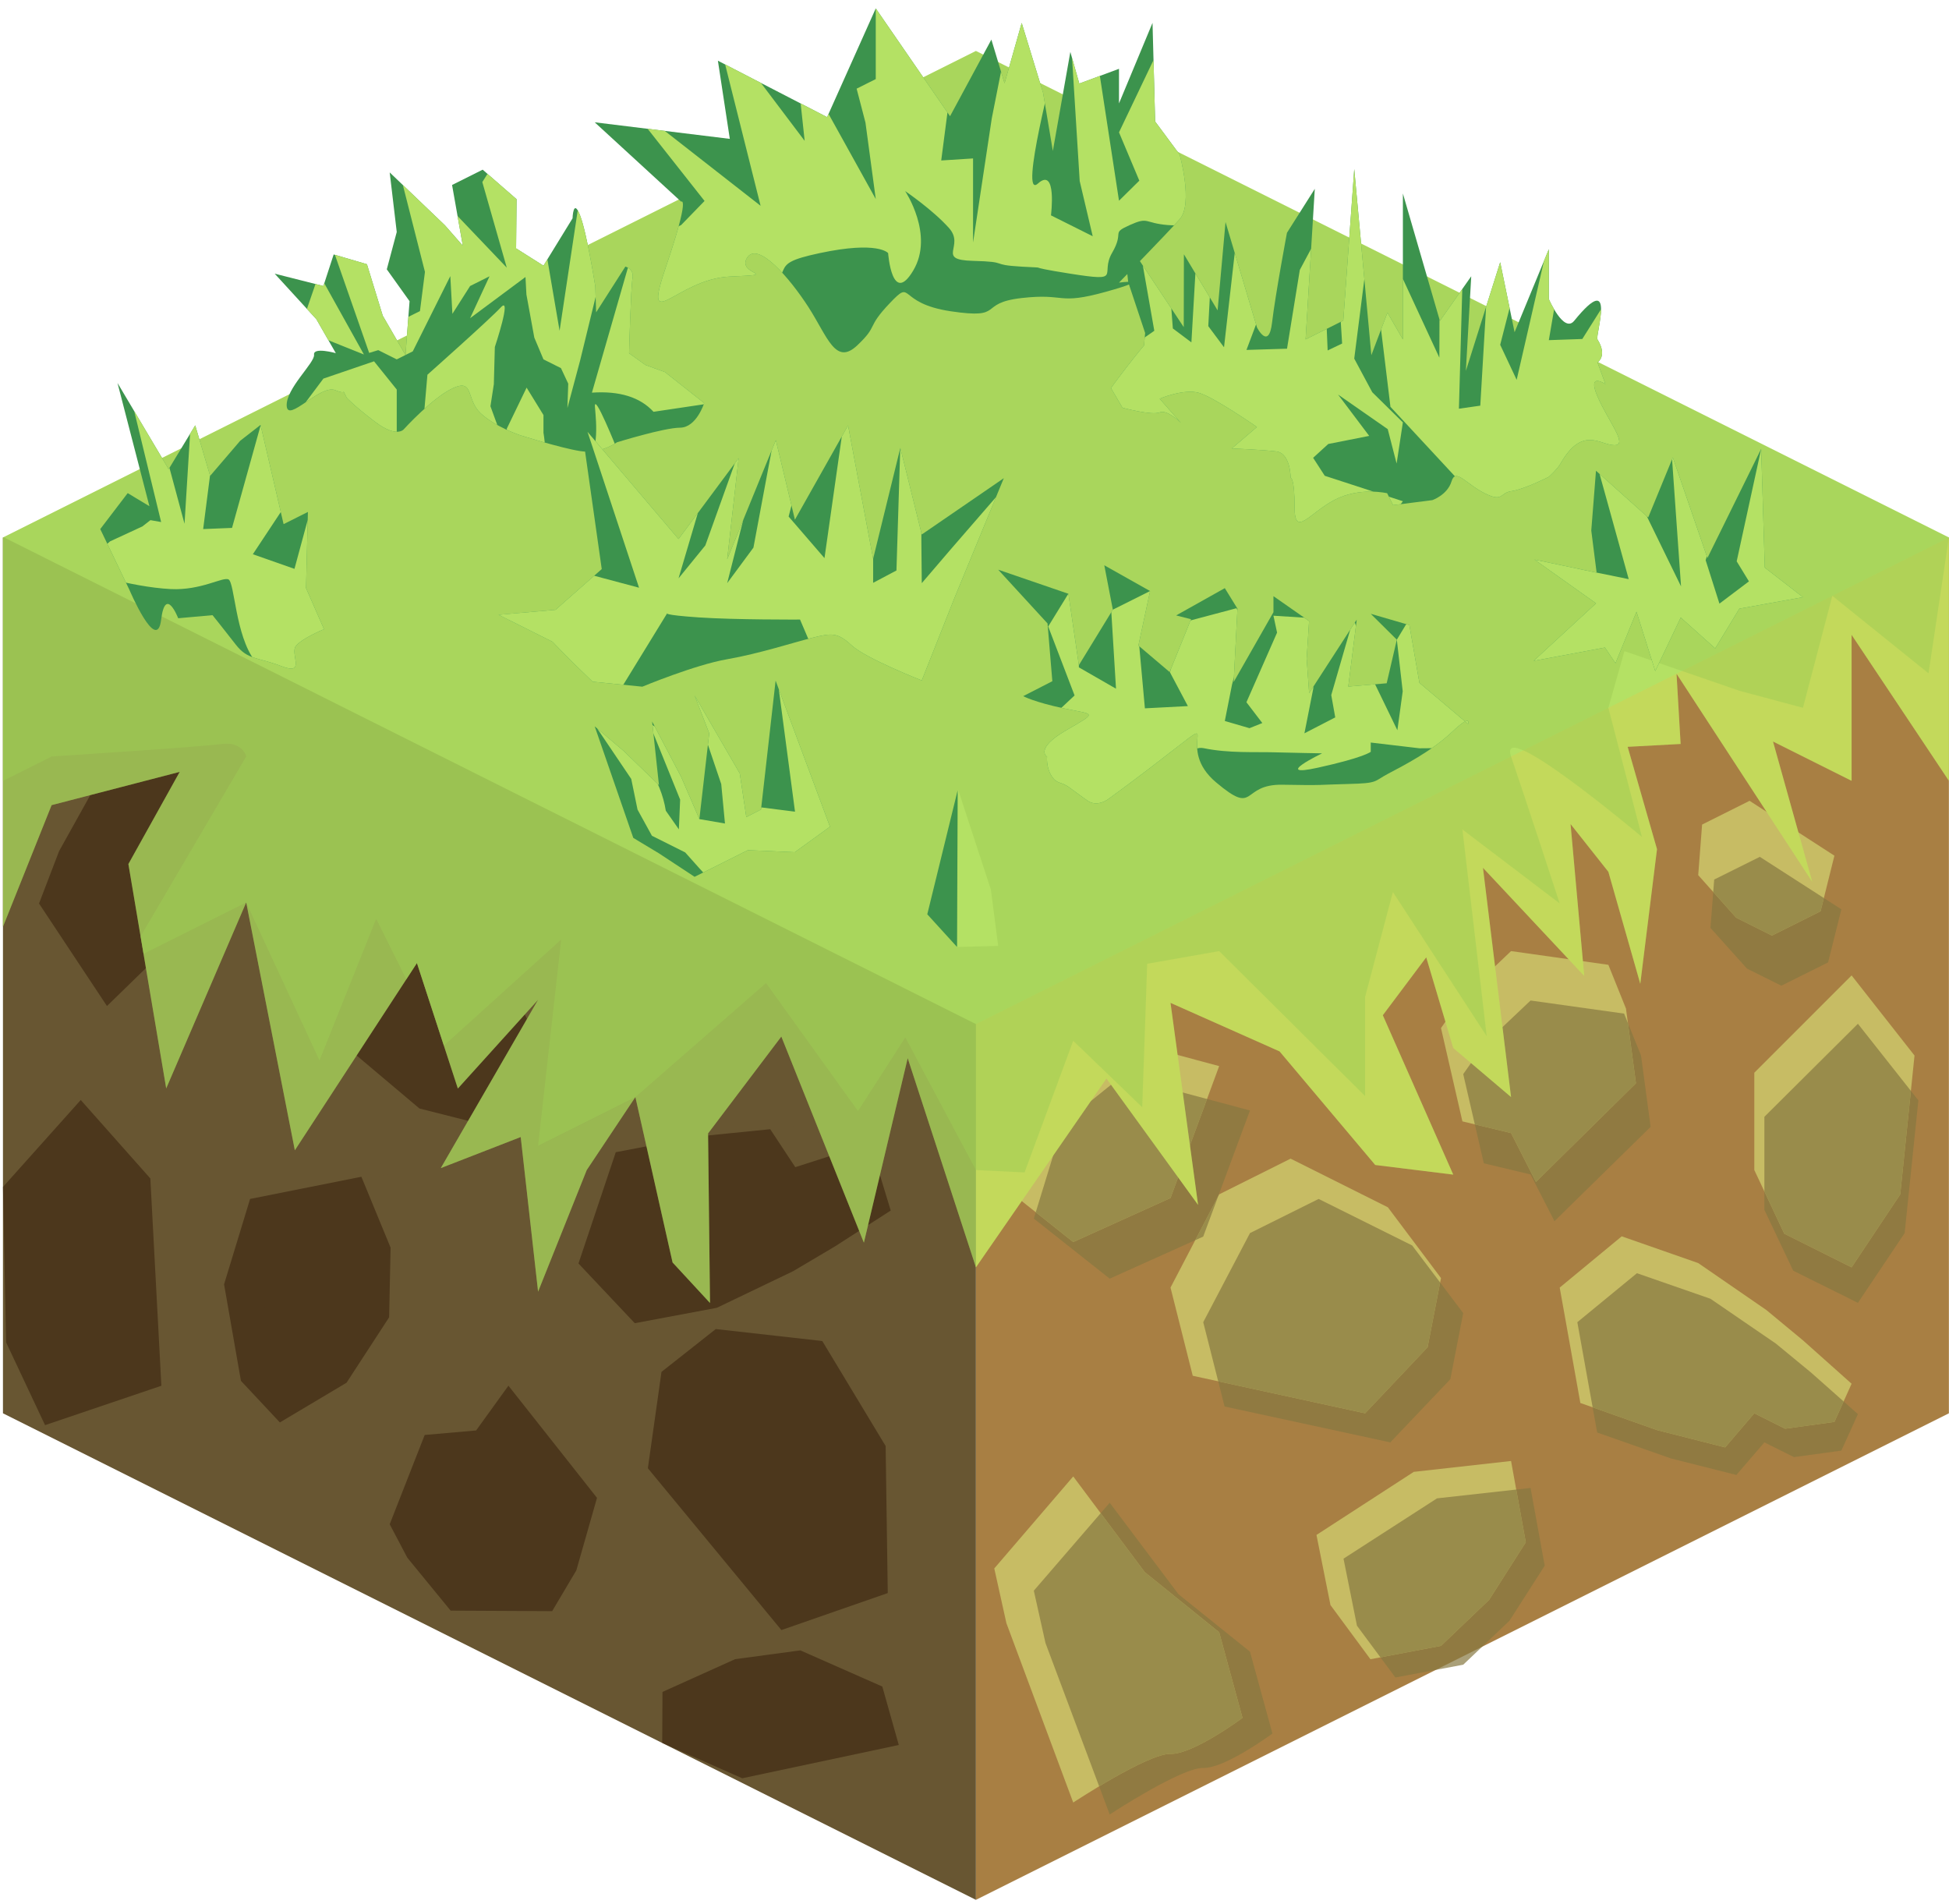 <?xml version="1.0" encoding="UTF-8" standalone="no"?><!DOCTYPE svg PUBLIC "-//W3C//DTD SVG 1.1//EN" "http://www.w3.org/Graphics/SVG/1.1/DTD/svg11.dtd"><svg width="100%" height="100%" viewBox="0 0 215 210" version="1.1" xmlns="http://www.w3.org/2000/svg" xmlns:xlink="http://www.w3.org/1999/xlink" xml:space="preserve" xmlns:serif="http://www.serif.com/" style="fill-rule:evenodd;clip-rule:evenodd;stroke-linejoin:round;stroke-miterlimit:1.414;"><g id="Grass_Block04"><g id="Grass_Block02"><g><path d="M214.989,59.29l0,96.598l-107.332,53.666l0,-96.598l107.332,-53.666Z" style="fill:#a87f43;"/><path d="M122.415,165.752l-8.372,9.701l1.286,5.77l7.086,18.915c0,0 7.927,-5.204 10.317,-5.131c2.389,0.073 7.634,-3.796 7.634,-3.796l-2.476,-9.029l-7.889,-6.338l-7.586,-10.092Zm46.426,-1.629l-10.317,1.146l-10.317,6.652l1.484,7.395l4.238,5.711l7.483,-1.409l5.101,-4.849l3.89,-6.072l-1.562,-8.574Zm11.734,-23.688l-6.575,5.403l2.189,12.168l8.128,2.858l7.227,1.825l3.09,-3.594l3.27,1.626l5.224,-0.719l1.823,-4.026l-5.159,-4.576l-3.885,-3.199l-7.221,-4.947l-8.111,-2.819Zm-35.113,-8.192l-7.572,3.766l-5.158,9.829l2.356,9.299l18.278,3.958l6.625,-6.966l1.421,-7.296l-5.633,-7.459l-10.317,-5.131Zm59.489,-19.321l6.671,8.448l-1.513,14.639l-5.158,7.695l-7.137,-3.549l-3.18,-6.711l0,-10.261l10.317,-10.261Zm-90.908,21.489l3.213,-10.479l6.475,-5.225l14.159,3.777l-5.158,13.912l-10.317,4.64l-8.372,-6.625Zm49.64,-19.169l5.158,-4.885l10.317,1.445l1.869,4.615l1.058,7.876l-10.606,10.404l-2.638,-5.153l-5.158,-1.231l-2.271,-9.838l2.271,-3.233Zm30.449,-20.732l8.996,5.787l-1.467,5.859l-5.158,2.566l-3.79,-1.885l-4.027,-4.489l0.412,-5.335l5.034,-2.503Z" style="fill:#877841;fill-opacity:0.7;"/><path d="M204.255,107.589l6.941,8.837l-1.574,15.313l-5.367,8.05l-7.424,-3.713l-3.309,-7.02l0,-10.734l10.733,-10.733" style="fill:#c7bc64;"/><clipPath id="_clip1"><path d="M204.255,107.589l6.941,8.837l-1.574,15.313l-5.367,8.05l-7.424,-3.713l-3.309,-7.02l0,-10.734l10.733,-10.733"/></clipPath><g clip-path="url(#_clip1)"><path d="M122.415,165.752l-8.372,9.701l1.286,5.77l7.086,18.915c0,0 7.927,-5.204 10.317,-5.131c2.389,0.073 7.634,-3.796 7.634,-3.796l-2.476,-9.029l-7.889,-6.338l-7.586,-10.092Zm46.426,-1.629l-10.317,1.146l-10.317,6.652l1.484,7.395l4.238,5.711l7.483,-1.409l5.101,-4.849l3.89,-6.072l-1.562,-8.574Zm11.734,-23.688l-6.575,5.403l2.189,12.168l8.128,2.858l7.227,1.825l3.09,-3.594l3.27,1.626l5.224,-0.719l1.823,-4.026l-5.159,-4.576l-3.885,-3.199l-7.221,-4.947l-8.111,-2.819Zm-35.113,-8.192l-7.572,3.766l-5.158,9.829l2.356,9.299l18.278,3.958l6.625,-6.966l1.421,-7.296l-5.633,-7.459l-10.317,-5.131Zm59.489,-19.321l6.671,8.448l-1.513,14.639l-5.158,7.695l-7.137,-3.549l-3.18,-6.711l0,-10.261l10.317,-10.261Zm-90.908,21.489l3.213,-10.479l6.475,-5.225l14.159,3.777l-5.158,13.912l-10.317,4.64l-8.372,-6.625Zm49.64,-19.169l5.158,-4.885l10.317,1.445l1.869,4.615l1.058,7.876l-10.606,10.404l-2.638,-5.153l-5.158,-1.231l-2.271,-9.838l2.271,-3.233Zm30.449,-20.732l8.996,5.787l-1.467,5.859l-5.158,2.566l-3.79,-1.885l-4.027,-4.489l0.412,-5.335l5.034,-2.503Z" style="fill:#877841;fill-opacity:0.7;"/></g><path d="M193,88.329l9.359,6.053l-1.526,6.13l-5.366,2.683l-3.943,-1.971l-4.189,-4.696l0.429,-5.581l5.236,-2.618Z" style="fill:#c7bc64;"/><clipPath id="_clip2"><path d="M193,88.329l9.359,6.053l-1.526,6.13l-5.366,2.683l-3.943,-1.971l-4.189,-4.696l0.429,-5.581l5.236,-2.618Z"/></clipPath><g clip-path="url(#_clip2)"><path d="M122.415,165.752l-8.372,9.701l1.286,5.77l7.086,18.915c0,0 7.927,-5.204 10.317,-5.131c2.389,0.073 7.634,-3.796 7.634,-3.796l-2.476,-9.029l-7.889,-6.338l-7.586,-10.092Zm46.426,-1.629l-10.317,1.146l-10.317,6.652l1.484,7.395l4.238,5.711l7.483,-1.409l5.101,-4.849l3.89,-6.072l-1.562,-8.574Zm11.734,-23.688l-6.575,5.403l2.189,12.168l8.128,2.858l7.227,1.825l3.09,-3.594l3.27,1.626l5.224,-0.719l1.823,-4.026l-5.159,-4.576l-3.885,-3.199l-7.221,-4.947l-8.111,-2.819Zm-35.113,-8.192l-7.572,3.766l-5.158,9.829l2.356,9.299l18.278,3.958l6.625,-6.966l1.421,-7.296l-5.633,-7.459l-10.317,-5.131Zm59.489,-19.321l6.671,8.448l-1.513,14.639l-5.158,7.695l-7.137,-3.549l-3.18,-6.711l0,-10.261l10.317,-10.261Zm-90.908,21.489l3.213,-10.479l6.475,-5.225l14.159,3.777l-5.158,13.912l-10.317,4.64l-8.372,-6.625Zm49.64,-19.169l5.158,-4.885l10.317,1.445l1.869,4.615l1.058,7.876l-10.606,10.404l-2.638,-5.153l-5.158,-1.231l-2.271,-9.838l2.271,-3.233Zm30.449,-20.732l8.996,5.787l-1.467,5.859l-5.158,2.566l-3.79,-1.885l-4.027,-4.489l0.412,-5.335l5.034,-2.503Z" style="fill:#877841;fill-opacity:0.7;"/></g><path d="M161.323,110.016l5.366,-5.11l10.734,1.512l1.944,4.827l1.101,8.238l-11.034,10.884l-2.745,-5.39l-5.366,-1.288l-2.362,-10.291l2.362,-3.382" style="fill:#c7bc64;"/><clipPath id="_clip3"><path d="M161.323,110.016l5.366,-5.11l10.734,1.512l1.944,4.827l1.101,8.238l-11.034,10.884l-2.745,-5.39l-5.366,-1.288l-2.362,-10.291l2.362,-3.382"/></clipPath><g clip-path="url(#_clip3)"><path d="M122.415,165.752l-8.372,9.701l1.286,5.77l7.086,18.915c0,0 7.927,-5.204 10.317,-5.131c2.389,0.073 7.634,-3.796 7.634,-3.796l-2.476,-9.029l-7.889,-6.338l-7.586,-10.092Zm46.426,-1.629l-10.317,1.146l-10.317,6.652l1.484,7.395l4.238,5.711l7.483,-1.409l5.101,-4.849l3.89,-6.072l-1.562,-8.574Zm11.734,-23.688l-6.575,5.403l2.189,12.168l8.128,2.858l7.227,1.825l3.09,-3.594l3.27,1.626l5.224,-0.719l1.823,-4.026l-5.159,-4.576l-3.885,-3.199l-7.221,-4.947l-8.111,-2.819Zm-35.113,-8.192l-7.572,3.766l-5.158,9.829l2.356,9.299l18.278,3.958l6.625,-6.966l1.421,-7.296l-5.633,-7.459l-10.317,-5.131Zm59.489,-19.321l6.671,8.448l-1.513,14.639l-5.158,7.695l-7.137,-3.549l-3.18,-6.711l0,-10.261l10.317,-10.261Zm-90.908,21.489l3.213,-10.479l6.475,-5.225l14.159,3.777l-5.158,13.912l-10.317,4.64l-8.372,-6.625Zm49.64,-19.169l5.158,-4.885l10.317,1.445l1.869,4.615l1.058,7.876l-10.606,10.404l-2.638,-5.153l-5.158,-1.231l-2.271,-9.838l2.271,-3.233Zm30.449,-20.732l8.996,5.787l-1.467,5.859l-5.158,2.566l-3.79,-1.885l-4.027,-4.489l0.412,-5.335l5.034,-2.503Z" style="fill:#877841;fill-opacity:0.7;"/></g><path d="M178.896,136.368l-6.84,5.653l2.278,12.728l8.455,2.99l7.519,1.909l3.214,-3.76l3.402,1.701l5.435,-0.752l1.896,-4.211l-5.366,-4.787l-4.042,-3.346l-7.512,-5.176l-8.439,-2.949Z" style="fill:#c7bc64;"/><clipPath id="_clip4"><path d="M178.896,136.368l-6.84,5.653l2.278,12.728l8.455,2.99l7.519,1.909l3.214,-3.76l3.402,1.701l5.435,-0.752l1.896,-4.211l-5.366,-4.787l-4.042,-3.346l-7.512,-5.176l-8.439,-2.949Z"/></clipPath><g clip-path="url(#_clip4)"><path d="M122.415,165.752l-8.372,9.701l1.286,5.77l7.086,18.915c0,0 7.927,-5.204 10.317,-5.131c2.389,0.073 7.634,-3.796 7.634,-3.796l-2.476,-9.029l-7.889,-6.338l-7.586,-10.092Zm46.426,-1.629l-10.317,1.146l-10.317,6.652l1.484,7.395l4.238,5.711l7.483,-1.409l5.101,-4.849l3.89,-6.072l-1.562,-8.574Zm11.734,-23.688l-6.575,5.403l2.189,12.168l8.128,2.858l7.227,1.825l3.09,-3.594l3.27,1.626l5.224,-0.719l1.823,-4.026l-5.159,-4.576l-3.885,-3.199l-7.221,-4.947l-8.111,-2.819Zm-35.113,-8.192l-7.572,3.766l-5.158,9.829l2.356,9.299l18.278,3.958l6.625,-6.966l1.421,-7.296l-5.633,-7.459l-10.317,-5.131Zm59.489,-19.321l6.671,8.448l-1.513,14.639l-5.158,7.695l-7.137,-3.549l-3.18,-6.711l0,-10.261l10.317,-10.261Zm-90.908,21.489l3.213,-10.479l6.475,-5.225l14.159,3.777l-5.158,13.912l-10.317,4.64l-8.372,-6.625Zm49.64,-19.169l5.158,-4.885l10.317,1.445l1.869,4.615l1.058,7.876l-10.606,10.404l-2.638,-5.153l-5.158,-1.231l-2.271,-9.838l2.271,-3.233Zm30.449,-20.732l8.996,5.787l-1.467,5.859l-5.158,2.566l-3.79,-1.885l-4.027,-4.489l0.412,-5.335l5.034,-2.503Z" style="fill:#877841;fill-opacity:0.7;"/></g><path d="M142.368,127.8l-7.878,3.939l-5.367,10.282l2.452,9.727l19.015,4.14l6.893,-7.286l1.478,-7.632l-5.86,-7.803l-10.733,-5.367Z" style="fill:#c7bc64;"/><clipPath id="_clip5"><path d="M142.368,127.8l-7.878,3.939l-5.367,10.282l2.452,9.727l19.015,4.14l6.893,-7.286l1.478,-7.632l-5.86,-7.803l-10.733,-5.367Z"/></clipPath><g clip-path="url(#_clip5)"><path d="M122.415,165.752l-8.372,9.701l1.286,5.77l7.086,18.915c0,0 7.927,-5.204 10.317,-5.131c2.389,0.073 7.634,-3.796 7.634,-3.796l-2.476,-9.029l-7.889,-6.338l-7.586,-10.092Zm46.426,-1.629l-10.317,1.146l-10.317,6.652l1.484,7.395l4.238,5.711l7.483,-1.409l5.101,-4.849l3.89,-6.072l-1.562,-8.574Zm11.734,-23.688l-6.575,5.403l2.189,12.168l8.128,2.858l7.227,1.825l3.09,-3.594l3.27,1.626l5.224,-0.719l1.823,-4.026l-5.159,-4.576l-3.885,-3.199l-7.221,-4.947l-8.111,-2.819Zm-35.113,-8.192l-7.572,3.766l-5.158,9.829l2.356,9.299l18.278,3.958l6.625,-6.966l1.421,-7.296l-5.633,-7.459l-10.317,-5.131Zm59.489,-19.321l6.671,8.448l-1.513,14.639l-5.158,7.695l-7.137,-3.549l-3.18,-6.711l0,-10.261l10.317,-10.261Zm-90.908,21.489l3.213,-10.479l6.475,-5.225l14.159,3.777l-5.158,13.912l-10.317,4.64l-8.372,-6.625Zm49.64,-19.169l5.158,-4.885l10.317,1.445l1.869,4.615l1.058,7.876l-10.606,10.404l-2.638,-5.153l-5.158,-1.231l-2.271,-9.838l2.271,-3.233Zm30.449,-20.732l8.996,5.787l-1.467,5.859l-5.158,2.566l-3.79,-1.885l-4.027,-4.489l0.412,-5.335l5.034,-2.503Z" style="fill:#877841;fill-opacity:0.7;"/></g><path d="M118.39,162.852l-8.709,10.148l1.338,6.035l7.371,19.786c0,0 8.248,-5.443 10.733,-5.367c2.486,0.077 7.943,-3.971 7.943,-3.971l-2.576,-9.445l-8.207,-6.629l-7.893,-10.557Z" style="fill:#c7bc64;"/><clipPath id="_clip6"><path d="M118.39,162.852l-8.709,10.148l1.338,6.035l7.371,19.786c0,0 8.248,-5.443 10.733,-5.367c2.486,0.077 7.943,-3.971 7.943,-3.971l-2.576,-9.445l-8.207,-6.629l-7.893,-10.557Z"/></clipPath><g clip-path="url(#_clip6)"><path d="M122.415,165.752l-8.372,9.701l1.286,5.77l7.086,18.915c0,0 7.927,-5.204 10.317,-5.131c2.389,0.073 7.634,-3.796 7.634,-3.796l-2.476,-9.029l-7.889,-6.338l-7.586,-10.092Zm46.426,-1.629l-10.317,1.146l-10.317,6.652l1.484,7.395l4.238,5.711l7.483,-1.409l5.101,-4.849l3.89,-6.072l-1.562,-8.574Zm11.734,-23.688l-6.575,5.403l2.189,12.168l8.128,2.858l7.227,1.825l3.09,-3.594l3.27,1.626l5.224,-0.719l1.823,-4.026l-5.159,-4.576l-3.885,-3.199l-7.221,-4.947l-8.111,-2.819Zm-35.113,-8.192l-7.572,3.766l-5.158,9.829l2.356,9.299l18.278,3.958l6.625,-6.966l1.421,-7.296l-5.633,-7.459l-10.317,-5.131Zm59.489,-19.321l6.671,8.448l-1.513,14.639l-5.158,7.695l-7.137,-3.549l-3.18,-6.711l0,-10.261l10.317,-10.261Zm-90.908,21.489l3.213,-10.479l6.475,-5.225l14.159,3.777l-5.158,13.912l-10.317,4.64l-8.372,-6.625Zm49.64,-19.169l5.158,-4.885l10.317,1.445l1.869,4.615l1.058,7.876l-10.606,10.404l-2.638,-5.153l-5.158,-1.231l-2.271,-9.838l2.271,-3.233Zm30.449,-20.732l8.996,5.787l-1.467,5.859l-5.158,2.566l-3.79,-1.885l-4.027,-4.489l0.412,-5.335l5.034,-2.503Z" style="fill:#877841;fill-opacity:0.7;"/></g><path d="M166.689,161.148l-10.733,1.199l-10.733,6.958l1.544,7.735l4.409,5.974l7.785,-1.474l5.307,-5.071l4.046,-6.352l-1.625,-8.969" style="fill:#c7bc64;"/><clipPath id="_clip7"><path d="M166.689,161.148l-10.733,1.199l-10.733,6.958l1.544,7.735l4.409,5.974l7.785,-1.474l5.307,-5.071l4.046,-6.352l-1.625,-8.969"/></clipPath><g clip-path="url(#_clip7)"><path d="M122.415,165.752l-8.372,9.701l1.286,5.77l7.086,18.915c0,0 7.927,-5.204 10.317,-5.131c2.389,0.073 7.634,-3.796 7.634,-3.796l-2.476,-9.029l-7.889,-6.338l-7.586,-10.092Zm46.426,-1.629l-10.317,1.146l-10.317,6.652l1.484,7.395l4.238,5.711l7.483,-1.409l5.101,-4.849l3.89,-6.072l-1.562,-8.574Zm11.734,-23.688l-6.575,5.403l2.189,12.168l8.128,2.858l7.227,1.825l3.09,-3.594l3.27,1.626l5.224,-0.719l1.823,-4.026l-5.159,-4.576l-3.885,-3.199l-7.221,-4.947l-8.111,-2.819Zm-35.113,-8.192l-7.572,3.766l-5.158,9.829l2.356,9.299l18.278,3.958l6.625,-6.966l1.421,-7.296l-5.633,-7.459l-10.317,-5.131Zm59.489,-19.321l6.671,8.448l-1.513,14.639l-5.158,7.695l-7.137,-3.549l-3.18,-6.711l0,-10.261l10.317,-10.261Zm-90.908,21.489l3.213,-10.479l6.475,-5.225l14.159,3.777l-5.158,13.912l-10.317,4.64l-8.372,-6.625Zm49.64,-19.169l5.158,-4.885l10.317,1.445l1.869,4.615l1.058,7.876l-10.606,10.404l-2.638,-5.153l-5.158,-1.231l-2.271,-9.838l2.271,-3.233Zm30.449,-20.732l8.996,5.787l-1.467,5.859l-5.158,2.566l-3.79,-1.885l-4.027,-4.489l0.412,-5.335l5.034,-2.503Z" style="fill:#877841;fill-opacity:0.7;"/></g><path d="M109.681,130.067l8.709,6.931l10.733,-4.854l5.367,-14.553l-14.73,-3.95l-6.736,5.465l-3.343,10.961" style="fill:#c7bc64;"/><clipPath id="_clip8"><path d="M109.681,130.067l8.709,6.931l10.733,-4.854l5.367,-14.553l-14.73,-3.95l-6.736,5.465l-3.343,10.961"/></clipPath><g clip-path="url(#_clip8)"><path d="M122.415,165.752l-8.372,9.701l1.286,5.77l7.086,18.915c0,0 7.927,-5.204 10.317,-5.131c2.389,0.073 7.634,-3.796 7.634,-3.796l-2.476,-9.029l-7.889,-6.338l-7.586,-10.092Zm46.426,-1.629l-10.317,1.146l-10.317,6.652l1.484,7.395l4.238,5.711l7.483,-1.409l5.101,-4.849l3.89,-6.072l-1.562,-8.574Zm11.734,-23.688l-6.575,5.403l2.189,12.168l8.128,2.858l7.227,1.825l3.09,-3.594l3.27,1.626l5.224,-0.719l1.823,-4.026l-5.159,-4.576l-3.885,-3.199l-7.221,-4.947l-8.111,-2.819Zm-35.113,-8.192l-7.572,3.766l-5.158,9.829l2.356,9.299l18.278,3.958l6.625,-6.966l1.421,-7.296l-5.633,-7.459l-10.317,-5.131Zm59.489,-19.321l6.671,8.448l-1.513,14.639l-5.158,7.695l-7.137,-3.549l-3.18,-6.711l0,-10.261l10.317,-10.261Zm-90.908,21.489l3.213,-10.479l6.475,-5.225l14.159,3.777l-5.158,13.912l-10.317,4.64l-8.372,-6.625Zm49.64,-19.169l5.158,-4.885l10.317,1.445l1.869,4.615l1.058,7.876l-10.606,10.404l-2.638,-5.153l-5.158,-1.231l-2.271,-9.838l2.271,-3.233Zm30.449,-20.732l8.996,5.787l-1.467,5.859l-5.158,2.566l-3.79,-1.885l-4.027,-4.489l0.412,-5.335l5.034,-2.503Z" style="fill:#877841;fill-opacity:0.7;"/></g></g><path d="M0.326,59.29l107.331,53.666l0,96.598l-107.331,-53.666l0,-96.598" style="fill:#685632;"/><clipPath id="_clip9"><path d="M0.326,59.29l107.331,53.666l0,96.598l-107.331,-53.666l0,-96.598"/></clipPath><g clip-path="url(#_clip9)"><path d="M90.188,179.353l11.734,-4.08l-0.235,-16.221l-6.989,-11.581l-11.749,-1.32l-5.988,4.726l-1.503,10.627l14.73,17.849" style="fill:#685632;"/><path d="M85.866,195.701l17.273,-3.671l-1.819,-6.448l-9.043,-3.989l-7.196,0.973l-8.01,3.609l-0.029,5.633l8.824,3.893Z" style="fill:#685632;"/><path d="M48.924,171.373l4.778,5.837l11.198,0.057l2.666,-4.498l2.281,-7.998l-9.77,-12.374l-3.564,4.94l-5.673,0.498l-3.86,9.847l1.944,3.691" style="fill:#685632;"/><path d="M74.014,145.506l-6.21,-6.587l4.114,-12.274l9.074,-1.735l7.963,-0.802l2.764,4.188l3.72,-1.191l5.458,1.532l1.351,4.444l-6.164,3.963l-4.606,2.727l-8.414,4.037l-9.05,1.698Z" style="fill:#685632;"/><path d="M34.864,156.45l-4.295,-4.585l-1.861,-10.648l2.87,-9.417l12.278,-2.446l3.22,7.815l-0.159,7.686l-4.699,7.216l-7.354,4.379Z" style="fill:#685632;"/><path d="M15.79,110.522l-7.494,-11.309l2.215,-5.782l10.317,-18.523c0,0 7.68,6.583 10.235,6.868c2.555,0.284 7.573,5.082 7.573,5.082l-3.959,8.979l-9.33,5.375l-9.557,9.31Z" style="fill:#685632;"/><path d="M61.079,124.565l-10.818,-2.741l-10.012,-8.444l2.664,-7.436l5.35,-5.277l7.762,2.587l4.721,5.79l3.252,6.875l-2.919,8.646" style="fill:#685632;"/><path d="M4.316,130.479l8.581,-9.592l7.678,8.654l1.217,22.864l-12.832,4.344l-4.296,-9.129l-0.348,-17.141" style="fill:#685632;"/><path d="M81.876,196.144l17.273,-3.671l-1.819,-6.447l-9.043,-3.99l-7.196,0.973l-8.01,3.61l-0.029,5.632l8.824,3.893Zm4.322,-16.348l-14.73,-17.849l1.503,-10.627l5.988,-4.725l11.749,1.319l6.989,11.582l0.235,16.22l-11.734,4.08Zm-41.263,-7.979l-1.945,-3.691l3.86,-9.848l5.673,-0.498l3.564,-4.939l9.77,12.374l-2.281,7.998l-2.666,4.497l-11.198,-0.057l-4.777,-5.836Zm-44.609,-40.894l8.581,-9.593l7.678,8.655l1.217,22.864l-12.832,4.344l-4.296,-9.13l-0.348,-17.14Zm30.548,25.971l-4.295,-4.586l-1.861,-10.647l2.87,-9.418l12.278,-2.445l3.22,7.815l-0.159,7.685l-4.698,7.216l-7.355,4.38Zm39.15,-10.945l-6.21,-6.587l4.114,-12.273l9.074,-1.736l7.964,-0.801l2.763,4.187l3.72,-1.191l5.458,1.532l1.351,4.444l-6.164,3.963l-4.605,2.727l-8.415,4.037l-9.05,1.698Zm-12.935,-20.941l-10.818,-2.741l-10.012,-8.444l2.664,-7.435l5.35,-5.277l7.762,2.587l4.721,5.79l3.252,6.875l-2.919,8.645Zm-45.289,-14.042l-7.494,-11.309l2.215,-5.783l10.317,-18.523c0,0 7.68,6.584 10.235,6.868c2.555,0.284 7.573,5.082 7.573,5.082l-3.959,8.979l-9.33,5.376l-9.557,9.31Z" style="fill:#311807;fill-opacity:0.5;"/></g><path d="M214.989,59.29l0,26.833l-10.734,-16.1l0,16.1l-8.67,-4.335l4.333,15.49l-14.975,-22.965l0.451,7.746l-5.843,0.316l3.238,11.289l-1.845,14.848l-3.521,-12.352l-4.171,-5.268l1.51,16.756l-11.172,-11.926l3.099,25.284l-6.377,-5.412l-2.981,-10l-4.789,6.386l7.77,17.581l-8.606,-1.063l-10.553,-12.529l-12.03,-5.352l3.041,22.285l-10.106,-13.942l-14.401,20.829l-7.526,-23.07l-4.833,20.348l-9.107,-22.734l-8.081,10.682l0.214,18.707l-4.131,-4.471l-4.102,-18.245l-5.366,8.05l-5.367,13.416l-1.917,-17.058l-8.816,3.427l6.34,-10.967l4.393,-7.601l-8.851,9.792l-4.514,-13.843l-13.468,20.654l-5.366,-27.337l-8.824,20.512l-4.172,-24.747l5.66,-10.166l-14.13,3.668l-5.367,13.417l0,-42.933l107.331,-53.665l107.332,53.665Z" style="fill:#b4e164;"/><clipPath id="_clip10"><path d="M214.989,59.29l0,26.833l-10.734,-16.1l0,16.1l-8.67,-4.335l4.333,15.49l-14.975,-22.965l0.451,7.746l-5.843,0.316l3.238,11.289l-1.845,14.848l-3.521,-12.352l-4.171,-5.268l1.51,16.756l-11.172,-11.926l3.099,25.284l-6.377,-5.412l-2.981,-10l-4.789,6.386l7.77,17.581l-8.606,-1.063l-10.553,-12.529l-12.03,-5.352l3.041,22.285l-10.106,-13.942l-14.401,20.829l-7.526,-23.07l-4.833,20.348l-9.107,-22.734l-8.081,10.682l0.214,18.707l-4.131,-4.471l-4.102,-18.245l-5.366,8.05l-5.367,13.416l-1.917,-17.058l-8.816,3.427l6.34,-10.967l4.393,-7.601l-8.851,9.792l-4.514,-13.843l-13.468,20.654l-5.366,-27.337l-8.824,20.512l-4.172,-24.747l5.66,-10.166l-14.13,3.668l-5.367,13.417l0,-42.933l107.331,-53.665l107.332,53.665Z"/></clipPath><g clip-path="url(#_clip10)"><path d="M107.657,112.956l0,45.683l-72.924,-1.647l-34.407,-47.117l0,-50.656l107.331,53.737Z" style="fill:#311807;fill-opacity:0.2;"/><path d="M214.989,112.956l0,-53.666l-107.332,53.666l0,53.666l107.332,-53.666Z" style="fill:#febc3b;fill-opacity:0.2;"/><path d="M214.989,59.29l-2.247,14.977l-10.612,-8.547l-3.241,12.353l-6.985,-1.874l-12.71,-4.378l-1.771,6.252l3.708,14.246c0,0 -16.03,-13.515 -14.442,-8.879c1.589,4.636 5.367,16.209 5.367,16.209l-10.733,-8.159l2.682,22.807l-10.352,-15.909l-3.063,11.571l0,10.942l-16.1,-15.995l-7.94,1.397l-0.548,15.825l-7.612,-7.329l-5.366,14.519l-5.367,-0.262l-7.789,-14.628l-5.22,8.123l-10.143,-14.119l-14.414,12.574l-10.733,5.366l2.547,-22.739l-13.28,12.006l-7.128,-14.297l-6.253,15.621l-8.085,-17.424l-13.381,6.691l13.381,-22.79c0,0 -0.374,-1.702 -2.748,-1.374c-2.373,0.328 -18.718,1.374 -18.718,1.374l-5.367,2.683l-0.071,-26.868l107.331,-53.666l107.403,53.701Z" style="fill:#9ecc55;fill-opacity:0.5;"/></g></g><path d="M180.527,67.479l2.067,6.538l2.814,-5.901l3.8,3.402l2.664,-4.383l7.017,-1.265l-4.21,-3.262l-0.4,-13.092l-5.93,12.032l-3.814,-11.087l-2.718,6.618l-5.759,-5.156l-0.52,6.595l0.59,4.647l-6.859,-1.445l6.797,4.828l-6.883,6.345l7.86,-1.467l1.164,1.725l2.32,-5.672" style="fill:#3c934d;"/><clipPath id="_clip11"><path d="M180.527,67.479l2.067,6.538l2.814,-5.901l3.8,3.402l2.664,-4.383l7.017,-1.265l-4.21,-3.262l-0.4,-13.092l-5.93,12.032l-3.814,-11.087l-2.718,6.618l-5.759,-5.156l-0.52,6.595l0.59,4.647l-6.859,-1.445l6.797,4.828l-6.883,6.345l7.86,-1.467l1.164,1.725l2.32,-5.672"/></clipPath><g clip-path="url(#_clip11)"><path d="M194.279,49.516l-2.7,12.399l1.351,2.21l-3.254,2.456l-1.52,-4.789l2.061,-7.098l-4.549,-5.153l-1.333,-0.518l1.105,15.655l-3.789,-7.762l-1.429,-5.437l-3.99,0l3.437,12.401l-5.542,-1.131l-4.052,-5.412l-3.386,1.693l2.728,3.069l-0.375,14.207l8.381,-2.552l2.983,3.509l2.795,-1.901l0.959,-2.23l8.457,-1.138l7.506,-6.292l-4.308,-12.75l-1.536,-3.436" style="fill:#b4e164;"/></g><path d="M14.086,54.391l2.397,1.445l-3.522,-13.596l5.644,9.508l2.932,-4.832l1.644,5.573l3.316,-3.872l2.243,-1.748l2.543,10.943l2.683,-1.343l-0.206,8.401l1.981,4.53c0,0 -2.464,1.013 -3.112,1.868c-0.648,0.854 1.15,3.262 -1.558,2.221c-2.709,-1.042 -3.739,-0.682 -5.063,-2.391c-1.324,-1.71 -2.564,-3.245 -2.564,-3.245l-3.788,0.34c0,0 -1.408,-3.655 -1.882,0.168c-0.474,3.824 -3.505,-3.317 -3.505,-3.317l-3.21,-6.687l3.027,-3.966Z" style="fill:#3c934d;"/><clipPath id="_clip12"><path d="M14.086,54.391l2.397,1.445l-3.522,-13.596l5.644,9.508l2.932,-4.832l1.644,5.573l3.316,-3.872l2.243,-1.748l2.543,10.943l2.683,-1.343l-0.206,8.401l1.981,4.53c0,0 -2.464,1.013 -3.112,1.868c-0.648,0.854 1.15,3.262 -1.558,2.221c-2.709,-1.042 -3.739,-0.682 -5.063,-2.391c-1.324,-1.71 -2.564,-3.245 -2.564,-3.245l-3.788,0.34c0,0 -1.408,-3.655 -1.882,0.168c-0.474,3.824 -3.505,-3.317 -3.505,-3.317l-3.21,-6.687l3.027,-3.966Z"/></clipPath><g clip-path="url(#_clip12)"><path d="M34.799,54.192l-2.316,8.553l-4.591,-1.612l4.449,-6.72l-3.344,-8.383l-3.401,12.198l-3.185,0.129l0.768,-5.993l-2.003,-7.892l-0.821,13.299l-1.759,-6.524l-1.411,-3.662l-3.319,-6.104l3.909,16.1l-1.181,-0.208l-0.887,0.691l-3.573,1.652l-3.53,3.148c0,0 5.698,1.884 10.227,2.11c3.358,0.168 5.755,-1.38 6.378,-1.062c0.677,0.346 0.748,6.146 2.884,8.955c2.478,3.259 7.01,3.564 7.01,3.564l2.01,-9.805l-2.314,-12.434" style="fill:#b4e164;"/></g><path d="M75.141,22.245l-9.537,-8.755l14.903,1.827l-1.314,-8.621l12.047,6.223l5.367,-11.99l8.195,11.891l4.56,-8.453l1.453,4.822l1.891,-6.662l2.358,7.7l1.079,6.422l1.93,-10.924l0.988,3.491l4.379,-1.626l0,3.816l3.698,-8.885l0.289,10.878l2.705,3.65c0,0 1.505,5.408 0.02,7.1c-1.485,1.693 -6.712,7.022 -6.712,7.022c0,0 4.093,-0.531 -1.402,1c-5.495,1.531 -4.375,0.137 -9.332,0.701c-4.956,0.563 -1.726,2.365 -7.804,1.464c-6.078,-0.901 -4.079,-3.698 -6.744,-0.901c-2.664,2.798 -1.199,2.398 -3.597,4.663c-2.398,2.265 -3.271,-0.947 -5.366,-4.204c-2.094,-3.256 -5.636,-7.363 -6.796,-5.443c-1.16,1.92 4.038,1.787 -1.892,2.054c-5.929,0.266 -9.715,6.771 -7.023,-1.145c2.692,-7.915 1.657,-7.115 1.657,-7.115Z" style="fill:#3c934d;"/><clipPath id="_clip13"><path d="M75.141,22.245l-9.537,-8.755l14.903,1.827l-1.314,-8.621l12.047,6.223l5.367,-11.99l8.195,11.891l4.56,-8.453l1.453,4.822l1.891,-6.662l2.358,7.7l1.079,6.422l1.93,-10.924l0.988,3.491l4.379,-1.626l0,3.816l3.698,-8.885l0.289,10.878l2.705,3.65c0,0 1.505,5.408 0.02,7.1c-1.485,1.693 -6.712,7.022 -6.712,7.022c0,0 4.093,-0.531 -1.402,1c-5.495,1.531 -4.375,0.137 -9.332,0.701c-4.956,0.563 -1.726,2.365 -7.804,1.464c-6.078,-0.901 -4.079,-3.698 -6.744,-0.901c-2.664,2.798 -1.199,2.398 -3.597,4.663c-2.398,2.265 -3.271,-0.947 -5.366,-4.204c-2.094,-3.256 -5.636,-7.363 -6.796,-5.443c-1.16,1.92 4.038,1.787 -1.892,2.054c-5.929,0.266 -9.715,6.771 -7.023,-1.145c2.692,-7.915 1.657,-7.115 1.657,-7.115Z"/></clipPath><g clip-path="url(#_clip13)"><path d="M128.806,3.356l-5.366,11.242l2.242,5.329l-2.242,2.212l-2.447,-15.961l-2.92,-2.822l1.032,16.616l1.435,6.083l-4.605,-2.302c0,0 0.688,-5.425 -1.443,-3.507c-2.132,1.919 1.918,-13.535 1.918,-13.535l-4.648,-5.566l-2.357,11.912l-2.065,13.691l0,-9.273l-3.512,0.224l1.752,-13.463l-8.973,-6.247l0,10.733l-2.111,1.056l0.976,3.744l1.135,8.43l-8.867,-15.987l1.024,9.569l-6.508,-8.62l-2.643,-1.322l4.29,17.106l-15.02,-11.738l8.839,11.205l-2.581,2.657c0,0 -9.036,4.164 -6.692,5.976c2.345,1.811 -1.091,6.232 -1.091,6.232c0,0 5.201,-1.087 7.783,-1.475c2.581,-0.388 1.801,2.877 7.68,-1.526c5.878,-4.404 1.085,-4.719 7.585,-6.107c6.5,-1.388 7.566,-0.002 7.566,-0.002c0,0 0.426,5.862 2.771,1.918c2.345,-3.943 -0.895,-8.762 -0.895,-8.762c0,0 3.026,2.048 4.838,4.073c1.812,2.025 -1.513,3.517 2.654,3.624c4.167,0.106 1.663,0.426 5.366,0.639c3.704,0.213 -0.537,-0.152 5.367,0.777c5.904,0.928 3.204,0.112 4.608,-2.304c1.403,-2.416 -0.196,-2.097 1.936,-3.056c2.131,-0.959 1.558,-0.227 4.189,-0.007c2.632,0.22 5.224,-0.791 5.367,-2.683c0.142,-1.893 0,-8.394 0,-8.394l-5.367,-10.389Z" style="fill:#b4e164;"/></g><g><path d="M105.696,87.104l3.608,11.009l0.809,6.221l-4.538,0.118l0.121,-17.348Z" style="fill:#b4e164;"/><path d="M102.291,100.847l3.284,3.605l0.063,-17.267l-3.347,13.662Z" style="fill:#3c934d;"/></g><path d="M85.56,75.074l5.998,16.112l-3.886,2.813l-5.17,-0.226l-5.88,2.94l-3.93,-2.587l-2.832,-1.706l-4.256,-12.303l3.198,2.719l3.89,3.763l-0.754,-7.017l3.214,6.135l1.997,4.63l1.087,-9.457l-1.611,-4.175l4.981,8.591l0.72,4.821l1.624,-0.837l1.61,-14.216Z" style="fill:#3c934d;"/><clipPath id="_clip14"><path d="M85.56,75.074l5.998,16.112l-3.886,2.813l-5.17,-0.226l-5.88,2.94l-3.93,-2.587l-2.832,-1.706l-4.256,-12.303l3.198,2.719l3.89,3.763l-0.754,-7.017l3.214,6.135l1.997,4.63l1.087,-9.457l-1.611,-4.175l4.981,8.591l0.72,4.821l1.624,-0.837l1.61,-14.216Z"/></clipPath><g clip-path="url(#_clip14)"><path d="M85.485,72.808l2.215,16.72l-4.385,-0.555l-1.709,-12.781l-5.427,0.299l3.383,9.991l0.412,4.351l-2.825,-0.486l-1.57,-8.129l-3.97,-2.471l3.42,8.452l-0.142,3.279l-1.44,-2.056c-0.256,-1.668 -0.941,-3.372 -2.055,-5.11l-6.623,-5.602l4.865,7.207l0.695,3.383l1.588,2.887l3.669,1.835l1.563,1.75c0,0 2.531,2.881 3.825,2.999c1.293,0.117 7.056,-0.059 8.408,-0.588c1.352,-0.529 6.611,-3.888 6.611,-3.888l-3.184,-11.778l-7.324,-9.709Z" style="fill:#b4e164;"/></g><path d="M154.756,21.338l4.084,14.058l3.456,-4.922l-0.592,10.437l3.786,-11.987l1.588,7.719l3.778,-9.153l0,5.495c0,0 1.647,3.814 2.794,2.403c4.747,-5.841 2.306,1.622 2.573,2.049c1.143,1.835 0,2.543 0,2.543l0.878,2.385c0,0 -2.063,-1.386 -0.878,1.362c1.184,2.747 3.425,5.385 1.867,5.377c-1.557,-0.007 -3.542,-2.188 -5.941,2.024c-0.363,0.637 -1.293,1.466 -1.293,1.466c0,0 -2.767,1.401 -4.103,1.575c-1.336,0.174 -0.903,1.291 -2.993,0.233c-2.09,-1.058 -3.185,-2.807 -3.637,-1.308c-0.452,1.499 -2.112,2.071 -2.112,2.071l-4.335,0.552l-0.655,-1.312c0,0 -3.011,-0.723 -5.799,0.731c-2.788,1.455 -4.412,4.203 -4.412,0.831c0,-3.373 -0.434,-3.254 -0.434,-3.254c0,0 0.003,-2.729 -1.592,-2.923c-1.596,-0.193 -4.903,-0.324 -4.903,-0.324l2.776,-2.367c0,0 -4.739,-3.297 -6.413,-3.772c-1.674,-0.475 -4.32,0.649 -4.32,0.649l2.362,2.692c0,0 -1.512,-1.543 -2.362,-1.181c-0.851,0.363 -4.098,-0.511 -4.098,-0.511l-1.269,-2.172c0,0 0.395,-0.576 1.643,-2.2c1.249,-1.624 1.999,-2.498 1.999,-2.498l0.125,-1.374l-1.869,-5.61l-0.548,-5.093l6.675,10.055l0.018,-8.035l3.717,6.185l0.874,-9.742l3.466,11.616c0,0 1.302,2.581 1.666,-0.521c0.364,-3.101 1.645,-9.91 1.645,-9.91l3.07,-4.847l-1.015,16.607l4.158,-2.078l1.209,-16.705l1.887,20.523l1.775,-4.693l1.704,2.953l0,-16.099Z" style="fill:#3c934d;"/><clipPath id="_clip15"><path d="M154.756,21.338l4.084,14.058l3.456,-4.922l-0.592,10.437l3.786,-11.987l1.588,7.719l3.778,-9.153l0,5.495c0,0 1.647,3.814 2.794,2.403c4.747,-5.841 2.306,1.622 2.573,2.049c1.143,1.835 0,2.543 0,2.543l0.878,2.385c0,0 -2.063,-1.386 -0.878,1.362c1.184,2.747 3.425,5.385 1.867,5.377c-1.557,-0.007 -3.542,-2.188 -5.941,2.024c-0.363,0.637 -1.293,1.466 -1.293,1.466c0,0 -2.767,1.401 -4.103,1.575c-1.336,0.174 -0.903,1.291 -2.993,0.233c-2.09,-1.058 -3.185,-2.807 -3.637,-1.308c-0.452,1.499 -2.112,2.071 -2.112,2.071l-4.335,0.552l-0.655,-1.312c0,0 -3.011,-0.723 -5.799,0.731c-2.788,1.455 -4.412,4.203 -4.412,0.831c0,-3.373 -0.434,-3.254 -0.434,-3.254c0,0 0.003,-2.729 -1.592,-2.923c-1.596,-0.193 -4.903,-0.324 -4.903,-0.324l2.776,-2.367c0,0 -4.739,-3.297 -6.413,-3.772c-1.674,-0.475 -4.32,0.649 -4.32,0.649l2.362,2.692c0,0 -1.512,-1.543 -2.362,-1.181c-0.851,0.363 -4.098,-0.511 -4.098,-0.511l-1.269,-2.172c0,0 0.395,-0.576 1.643,-2.2c1.249,-1.624 1.999,-2.498 1.999,-2.498l0.125,-1.374l-1.869,-5.61l-0.548,-5.093l6.675,10.055l0.018,-8.035l3.717,6.185l0.874,-9.742l3.466,11.616c0,0 1.302,2.581 1.666,-0.521c0.364,-3.101 1.645,-9.91 1.645,-9.91l3.07,-4.847l-1.015,16.607l4.158,-2.078l1.209,-16.705l1.887,20.523l1.775,-4.693l1.704,2.953l0,-16.099Z"/></clipPath><g clip-path="url(#_clip15)"><path d="M178.666,30.849l-4.116,6.541l-3.694,0.128l1.776,-10.359l-1.776,-0.704l-3.549,15.44l-1.817,-3.865l2.41,-9.401l-3.58,-1.34l-1.025,17.455l-2.358,0.336l0.423,-15.074l-2.541,-2.847l-0.038,12.291l-8.211,-17.727l2.814,23.149l12.106,13.045l14.93,-7.648l-1.754,-19.42Z" style="fill:#b4e164;"/><path d="M145.88,25.104l-2.494,4.668l-1.411,8.69l-4.473,0.135l1.155,-3.07l1.339,-9.144l-3.325,-2.558l-1.645,14.48l-1.736,-2.33l0.506,-9.524l-1.765,0.883l-0.604,10.431l-2.046,-1.534l-0.907,-11.935l-2.802,2.726l1.663,9.464l-2.794,1.943l-8.514,6.477c0,0 11.061,5.503 12.559,6.279c1.499,0.777 8.852,7.427 8.852,7.427l13.173,2.365l4.145,-5.69l-8.618,-2.807l-1.282,-1.981l1.669,-1.527l4.516,-0.891l-3.435,-4.56l5.479,3.814l0.98,3.795l0.691,-4.54l-3.377,-3.325l-1.989,-3.709l1.669,-13.109l0.463,-8.859l-2.693,0.786l-1.25,11.919l0.475,7.6l-1.596,0.762l-0.578,-13.551Z" style="fill:#b4e164;"/></g><path d="M43.766,25.588l-0.777,-6.569l6.088,5.826l1.977,2.253l-1.185,-6.695l3.375,-1.688l3.739,3.255l-0.051,5.426l3.02,1.909l3.208,-5.224c0,0 0.069,-2.31 0.838,-0.301c0.769,2.009 1.673,7.835 1.673,7.835l0.089,2.836l3.226,-5.046c0,0 0.975,0.243 0.789,1.277c-0.187,1.033 -0.38,8.282 -0.38,8.282l1.801,1.29l2.148,0.782l4.338,3.422c0,0 -0.849,2.703 -2.663,2.715c-1.814,0.012 -6.975,1.619 -6.975,1.619c0,0 -1.801,1.324 -4.046,0.963c-2.245,-0.36 -6.665,-1.767 -6.665,-1.767c0,0 -2.712,-0.904 -4.319,-2.41c-1.607,-1.507 -0.716,-3.791 -2.97,-2.8c-2.253,0.991 -5.491,4.561 -5.491,4.561c0,0 -0.759,1.008 -3.13,-0.779c-2.371,-1.786 -3.175,-2.69 -3.175,-2.69l-0.589,-1.177c0,0 0.959,1.012 -0.683,0.341c-1.641,-0.671 -5.239,3.648 -5.349,1.74c-0.109,-1.909 3.13,-4.77 3.017,-5.65c-0.113,-0.879 2.401,-0.171 2.401,-0.171l-2.149,-3.749l-4.595,-5.018l5.373,1.361l1.134,-3.48l3.67,1.077l1.743,5.676l2.51,4.337l0.448,-5.935l-2.511,-3.515l1.098,-4.119Z" style="fill:#3c934d;"/><clipPath id="_clip16"><path d="M43.766,25.588l-0.777,-6.569l6.088,5.826l1.977,2.253l-1.185,-6.695l3.375,-1.688l3.739,3.255l-0.051,5.426l3.02,1.909l3.208,-5.224c0,0 0.069,-2.31 0.838,-0.301c0.769,2.009 1.673,7.835 1.673,7.835l0.089,2.836l3.226,-5.046c0,0 0.975,0.243 0.789,1.277c-0.187,1.033 -0.38,8.282 -0.38,8.282l1.801,1.29l2.148,0.782l4.338,3.422c0,0 -0.849,2.703 -2.663,2.715c-1.814,0.012 -6.975,1.619 -6.975,1.619c0,0 -1.801,1.324 -4.046,0.963c-2.245,-0.36 -6.665,-1.767 -6.665,-1.767c0,0 -2.712,-0.904 -4.319,-2.41c-1.607,-1.507 -0.716,-3.791 -2.97,-2.8c-2.253,0.991 -5.491,4.561 -5.491,4.561c0,0 -0.759,1.008 -3.13,-0.779c-2.371,-1.786 -3.175,-2.69 -3.175,-2.69l-0.589,-1.177c0,0 0.959,1.012 -0.683,0.341c-1.641,-0.671 -5.239,3.648 -5.349,1.74c-0.109,-1.909 3.13,-4.77 3.017,-5.65c-0.113,-0.879 2.401,-0.171 2.401,-0.171l-2.149,-3.749l-4.595,-5.018l5.373,1.361l1.134,-3.48l3.67,1.077l1.743,5.676l2.51,4.337l0.448,-5.935l-2.511,-3.515l1.098,-4.119Z"/></clipPath><g clip-path="url(#_clip16)"><path d="M69.624,28.29l-4.327,15.019c3.04,-0.207 5.308,0.493 6.794,2.112l5.792,-0.863l-1.746,5.339l-8.093,-0.402c0,0 -2.556,-6.392 -2.414,-4.602c0.141,1.789 0.613,5.406 -1.632,7.314c-2.245,1.909 -4.542,0.75 -4.046,-0.429c0.495,-1.178 0,-4.046 0,-4.046l0,-1.954l-1.86,-3.022l-2.187,4.529l0,2.47l-1.803,-4.948l0.375,-2.43l0.11,-4.101c0,0 1.911,-5.72 0.671,-4.383c-1.239,1.338 -8.107,7.439 -8.107,7.439l-0.428,4.922l-2.957,4.647l0,-7.935l-2.504,-3.114l-5.588,1.908l-4.96,6.63l-1.01,-1.719l1.923,-6.116l3.564,-10.354l4.956,8.901l1.58,-0.482l2.039,1.019l1.769,-0.884l4.141,-8.3l0.23,4.162l1.953,-3.07l2.142,-1.071l-2.142,4.621l6.108,-4.543l0.104,1.933l0.87,4.753l1.011,2.399l1.928,0.964l0.805,1.716l-0.093,2.687l1.406,-5.255l1.718,-7.04l1.261,-3.306l-2.979,-7.974l-2.268,15.051l-1.778,-10.392l-1.011,-4.419l-3.795,-4.666l-1.94,3.076l2.699,9.442l-7.371,-7.732l-2.049,-2.23l-2.719,-1.808l3.112,12.238l-0.551,4.322l-2.561,1.28l0,-2.411l-4.046,-6.796l-2.76,1.757l3.764,10.783l-0.577,0.176l-19.862,-7.954l17.919,29.988l44.627,-1.964l1.399,-12.49l-14.606,-18.392Z" style="fill:#b4e164;"/></g><path d="M66.38,62.769l-2.262,-15.952l10.733,12.638l6.63,-8.921l-1.263,11.151l5.366,-13.134l2.105,8.772l5.863,-10.402l2.766,14.716l2.999,-12.232l2.367,9.549l9.048,-6.209l-5.498,13.351l-3.55,8.958c0,0 -6.164,-2.417 -7.731,-3.866c-1.568,-1.449 -2.208,-1.365 -4.304,-0.85c-2.097,0.516 -5.862,1.755 -9.431,2.375c-3.569,0.619 -9.358,3.028 -9.358,3.028l-5.487,-0.55c0,0 2.602,2.478 0,0c-2.602,-2.478 -4.426,-4.406 -4.426,-4.406l-5.947,-2.974l6.284,-0.55l5.096,-4.492Z" style="fill:#3c934d;"/><clipPath id="_clip17"><path d="M66.38,62.769l-2.262,-15.952l10.733,12.638l6.63,-8.921l-1.263,11.151l5.366,-13.134l2.105,8.772l5.863,-10.402l2.766,14.716l2.999,-12.232l2.367,9.549l9.048,-6.209l-5.498,13.351l-3.55,8.958c0,0 -6.164,-2.417 -7.731,-3.866c-1.568,-1.449 -2.208,-1.365 -4.304,-0.85c-2.097,0.516 -5.862,1.755 -9.431,2.375c-3.569,0.619 -9.358,3.028 -9.358,3.028l-5.487,-0.55c0,0 2.602,2.478 0,0c-2.602,-2.478 -4.426,-4.406 -4.426,-4.406l-5.947,-2.974l6.284,-0.55l5.096,-4.492Z"/></clipPath><g clip-path="url(#_clip17)"><path d="M112.417,51.897l-7.514,8.666l-3.219,3.758c0,0 -0.117,-8.831 0,-8.831c0.118,0 -2.301,-8.42 -2.301,-8.42l-0.493,15.854l-2.572,1.363l0,-9.54l-2.883,-10.651l-2.484,17.465l-3.956,-4.585l2.46,-9.503l-3.871,-0.285l-2.47,13.214l-2.896,3.919l3.124,-12.296l-1.535,-3.01l-4,11.145l-2.956,3.632l3.322,-11.227l-14.055,-7.027l6.376,19.287l-8.315,-2.218l-15.763,5.026l9.048,11.144l11.167,0.217l6.978,-11.369c0,0 -0.646,0.192 3.427,0.472c4.073,0.279 11.217,0.241 11.217,0.241l0.95,2.223l8.109,6.679l13.051,-1.159l2.054,-24.184Z" style="fill:#b4e164;"/></g><path d="M110.113,62.837l7.744,2.655l1.155,7.877l3.749,-6.123l-0.943,-4.895l5.05,2.842l-1.288,6.01l3.447,2.925l2.359,-5.828l-1.641,-0.419l5.367,-3.009l1.395,2.263l-0.418,8.092l4.389,-7.7l0,-1.77l3.93,2.744l-0.267,4.155l0.273,3.799l5.249,-8.109l-0.933,7.382l4.238,-0.362l1.12,-4.807l-2.877,-2.855l4.26,1.239l1.107,6.373l5.367,4.538c0,0 0.454,-1.215 -1.771,0.885c-2.224,2.1 -5.322,3.693 -7.004,4.578c-1.681,0.885 -1.055,1.075 -4.466,1.157c-3.411,0.082 -2.526,0.17 -7.216,0.082c-4.691,-0.089 -2.832,3.54 -7.346,-0.266c-4.514,-3.805 0.499,-7.611 -4.397,-3.805c-4.896,3.805 -5.958,4.513 -7.374,5.575c-1.416,1.062 -2.39,0.266 -2.39,0.266c0,0 -0.885,-0.62 -1.947,-1.416c-1.062,-0.797 -1.416,-0.354 -2.036,-1.328c-0.619,-0.973 -0.491,-2.114 -0.491,-2.114c0,0 -1.434,-0.853 2.095,-2.909c3.53,-2.057 3.176,-1.703 -0.187,-2.411c-3.364,-0.708 -4.541,-1.363 -4.541,-1.363l3.213,-1.646l-0.531,-6.373l-5.443,-5.929Z" style="fill:#3c934d;"/><clipPath id="_clip18"><path d="M110.113,62.837l7.744,2.655l1.155,7.877l3.749,-6.123l-0.943,-4.895l5.05,2.842l-1.288,6.01l3.447,2.925l2.359,-5.828l-1.641,-0.419l5.367,-3.009l1.395,2.263l-0.418,8.092l4.389,-7.7l0,-1.77l3.93,2.744l-0.267,4.155l0.273,3.799l5.249,-8.109l-0.933,7.382l4.238,-0.362l1.12,-4.807l-2.877,-2.855l4.26,1.239l1.107,6.373l5.367,4.538c0,0 0.454,-1.215 -1.771,0.885c-2.224,2.1 -5.322,3.693 -7.004,4.578c-1.681,0.885 -1.055,1.075 -4.466,1.157c-3.411,0.082 -2.526,0.17 -7.216,0.082c-4.691,-0.089 -2.832,3.54 -7.346,-0.266c-4.514,-3.805 0.499,-7.611 -4.397,-3.805c-4.896,3.805 -5.958,4.513 -7.374,5.575c-1.416,1.062 -2.39,0.266 -2.39,0.266c0,0 -0.885,-0.62 -1.947,-1.416c-1.062,-0.797 -1.416,-0.354 -2.036,-1.328c-0.619,-0.973 -0.491,-2.114 -0.491,-2.114c0,0 -1.434,-0.853 2.095,-2.909c3.53,-2.057 3.176,-1.703 -0.187,-2.411c-3.364,-0.708 -4.541,-1.363 -4.541,-1.363l3.213,-1.646l-0.531,-6.373l-5.443,-5.929Z"/></clipPath><g clip-path="url(#_clip18)"><path d="M156.578,66.437l-2.49,4.122l0.649,5.691l-0.59,4.295l-2.936,-6.058l-1.895,-6.314l-2.461,8.492l0.439,2.464l-3.399,1.755l0.963,-4.871l0.987,-7.76l-5.367,-0.34l0.399,1.865l-3.38,7.68l1.753,2.294l-1.416,0.566l-2.722,-0.793l0.797,-4.017l1.529,-5.952l-1.031,-2.471l-5.531,1.47l-1.821,5.587l1.982,3.74l-4.74,0.248l-0.632,-6.97l3.065,-6.898l-6.148,3.074l0.528,8.628l-4.098,-2.355l0,-7.452l-1.116,-0.736l-2.266,3.682l2.909,7.606l-1.493,1.4c0,0 -5.401,8.48 -5.051,8.969c0.35,0.49 -0.108,4.672 4.228,4.904c4.335,0.231 10.274,-1.451 11.581,-2.366c1.307,-0.915 2.27,-7.655 4.989,-7.089c2.719,0.567 5.685,0.397 7.685,0.453c2.001,0.057 5.367,0.114 5.367,0.114c0,0 -5.632,2.718 -0.477,1.586c5.154,-1.133 5.843,-1.756 5.843,-1.756l0,-1.02l5.367,0.633l8.275,-0.067l-0.062,-6.56l-8.213,-9.473" style="fill:#b4e164;"/></g></g></svg>